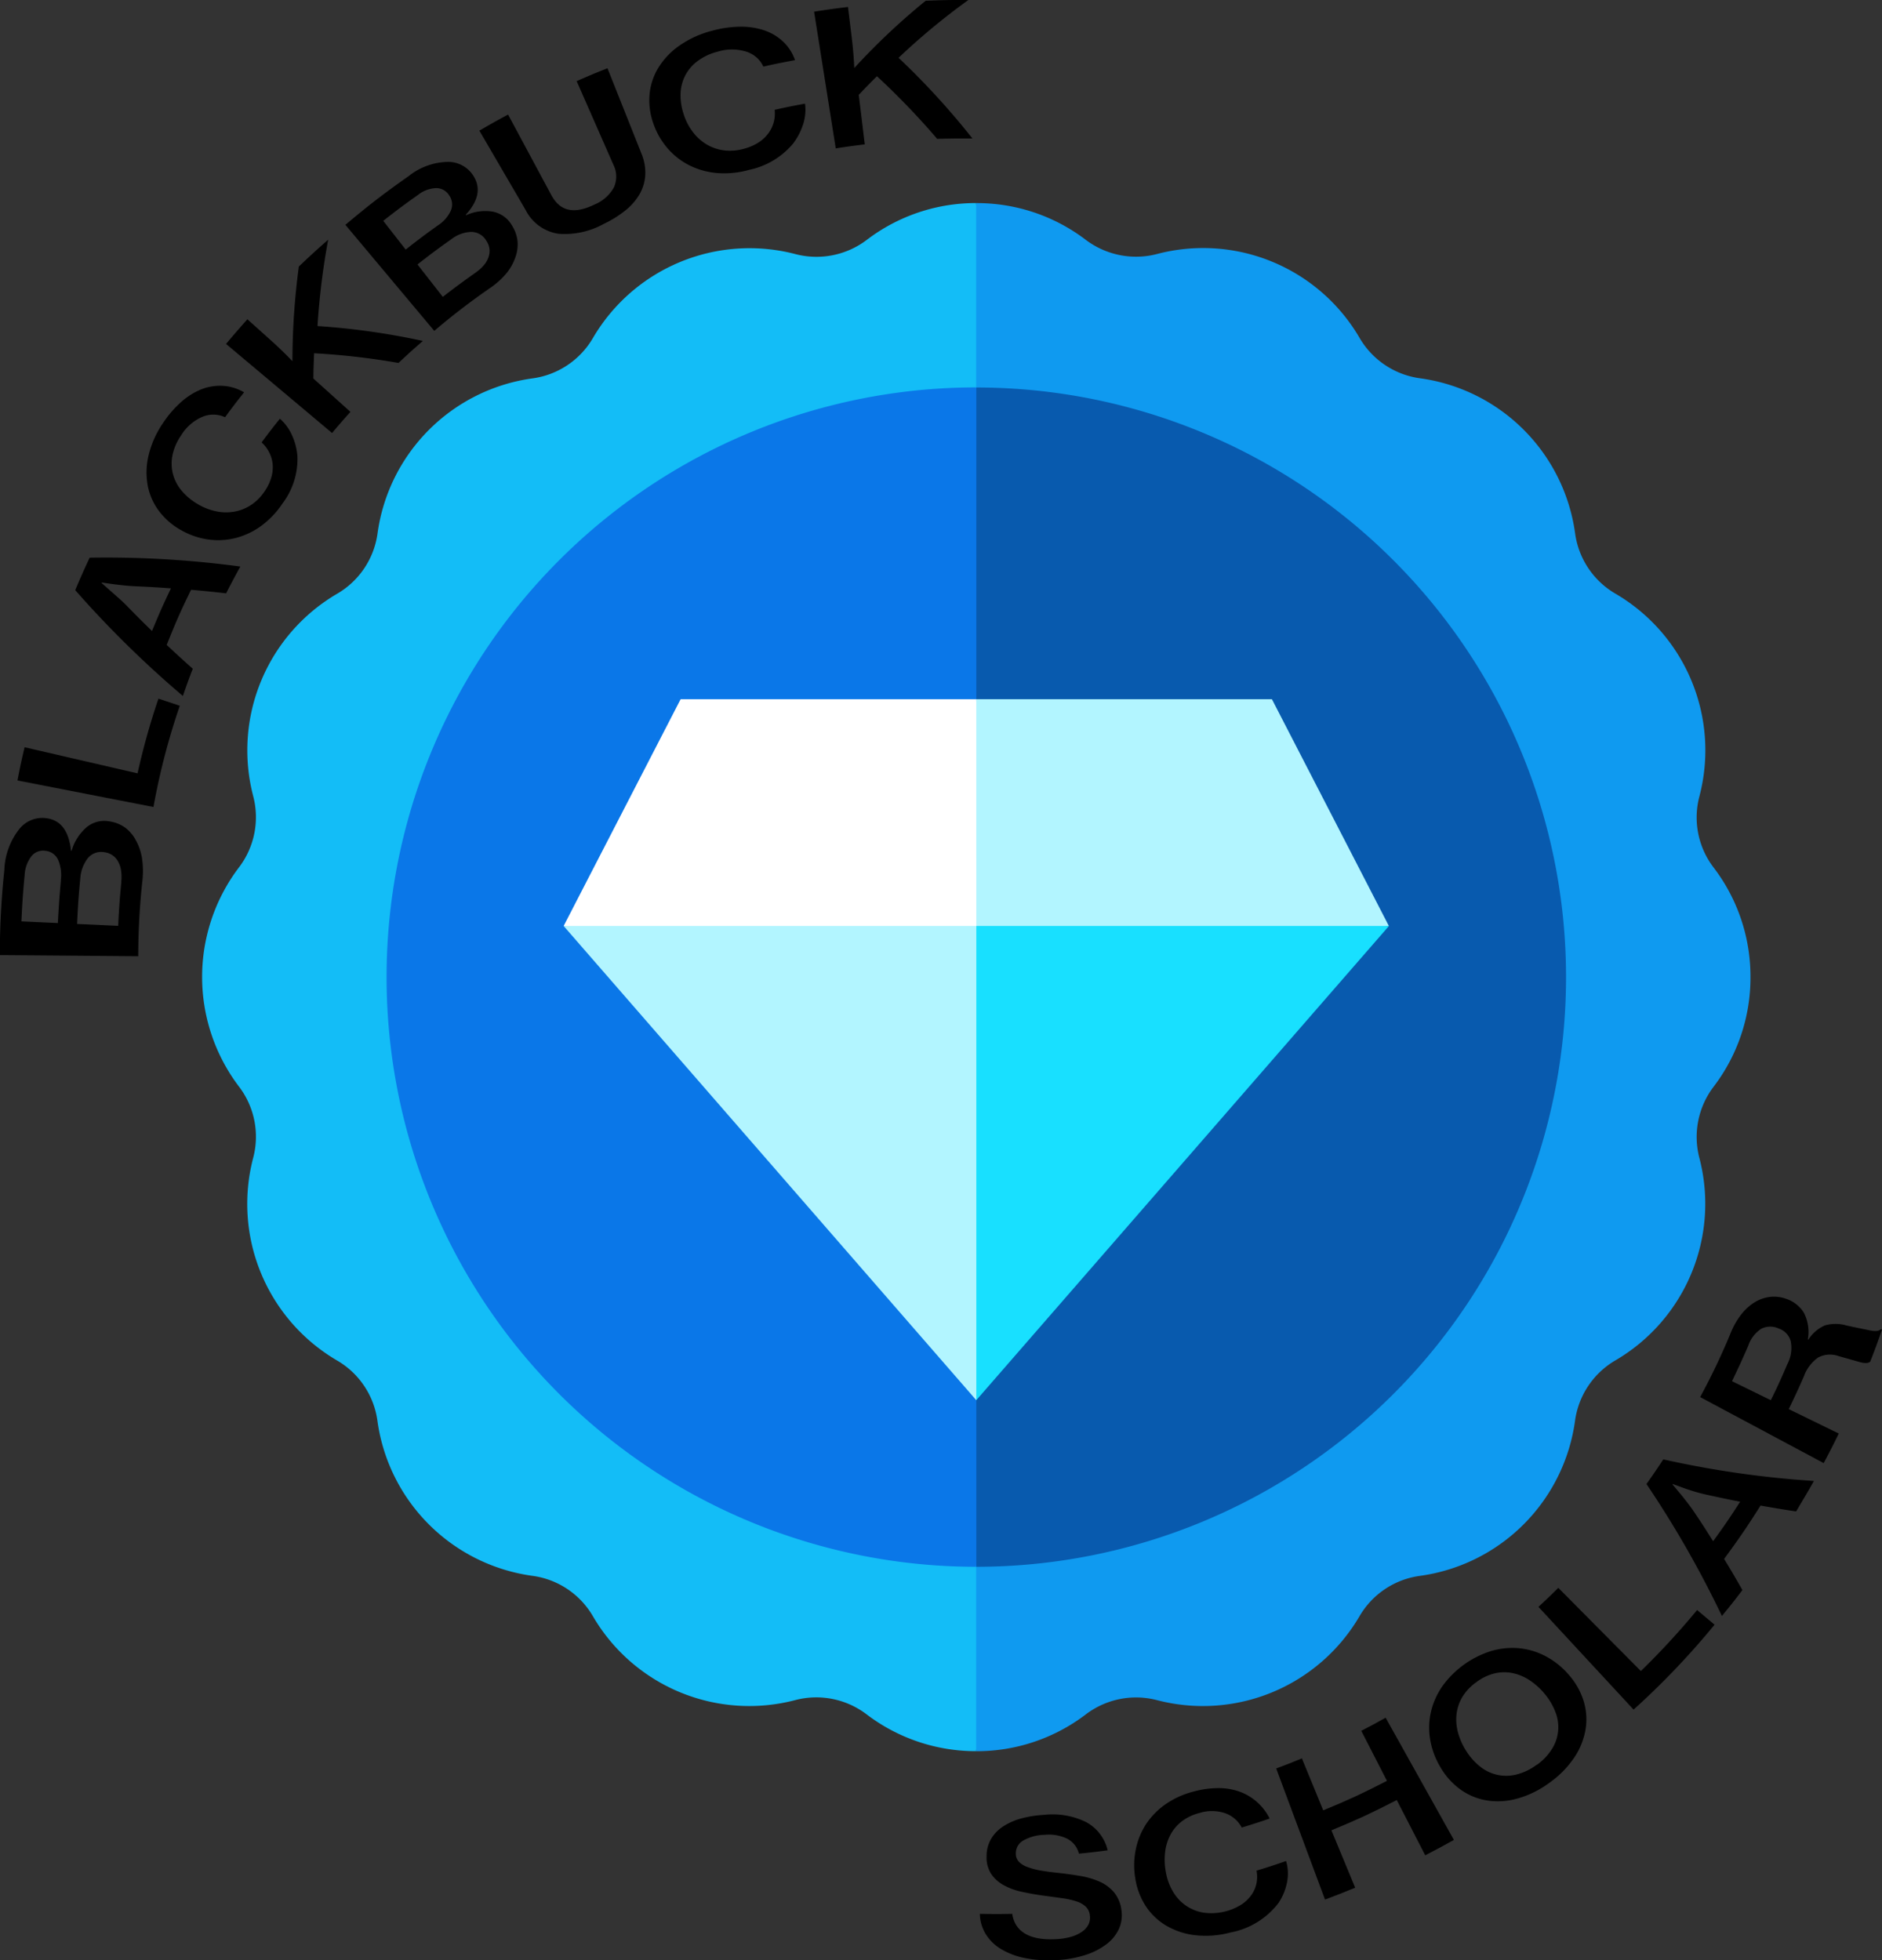 <svg xmlns="http://www.w3.org/2000/svg" width="52.903" height="55.114" viewBox="0 0 52.903 55.114"><rect x="0" y="0" width="52.903" height="55.114" fill="#333333" stroke="none"/><g transform="translate(-4.705 -3.719)"><g transform="translate(10.388 9.428)"><path d="M150.492,55.868a5.051,5.051,0,0,0-1.036-3.081,2.318,2.318,0,0,1-.4-2A5.1,5.1,0,0,0,146.7,45.09a2.327,2.327,0,0,1-1.138-1.7,5.1,5.1,0,0,0-4.358-4.358,2.326,2.326,0,0,1-1.7-1.135,5.091,5.091,0,0,0-5.693-2.359,2.316,2.316,0,0,1-.592.076,2.349,2.349,0,0,1-1.412-.474,5.047,5.047,0,0,0-3.079-1.033l-5.1,21.762,5.1,21.762a5.053,5.053,0,0,0,3.081-1.036,2.334,2.334,0,0,1,2-.4,5.1,5.1,0,0,0,5.693-2.359,2.324,2.324,0,0,1,1.7-1.135,5.1,5.1,0,0,0,4.358-4.358,2.331,2.331,0,0,1,1.135-1.7,5.1,5.1,0,0,0,2.36-5.693,2.331,2.331,0,0,1,.4-2A5.054,5.054,0,0,0,150.492,55.868Z" transform="translate(-106.969 -34.106)" fill="#0f9af0"/><path d="M53.635,35.142a2.337,2.337,0,0,1-2,.4A5.1,5.1,0,0,0,45.938,37.9a2.325,2.325,0,0,1-1.7,1.135,5.1,5.1,0,0,0-4.354,4.354,2.327,2.327,0,0,1-1.135,1.7,5.1,5.1,0,0,0-2.36,5.693,2.327,2.327,0,0,1-.4,2,5.1,5.1,0,0,0,0,6.164,2.323,2.323,0,0,1,.4,2,5.1,5.1,0,0,0,2.357,5.7,2.323,2.323,0,0,1,1.135,1.7A5.1,5.1,0,0,0,44.236,72.7a2.324,2.324,0,0,1,1.7,1.133,5.089,5.089,0,0,0,5.693,2.36,2.332,2.332,0,0,1,2,.4,5.067,5.067,0,0,0,3.082,1.037V34.106A5.05,5.05,0,0,0,53.635,35.142Z" transform="translate(-34.954 -34.106)" fill="#13bdf7"/><path d="M134.973,61.7,131.316,78.28l3.657,16.578a16.577,16.577,0,0,0,0-33.155Z" transform="translate(-113.212 -56.518)" fill="#085aae"/><path d="M62.545,78.28A16.577,16.577,0,0,0,79.122,94.858h0V61.7A16.577,16.577,0,0,0,62.545,78.28Z" transform="translate(-57.361 -56.518)" fill="#0a77e8"/><path d="M139.753,108.353l-2.55,8.925,14.148-2.55-3.287-6.375Z" transform="translate(-117.993 -94.404)" fill="#b2f5ff"/><path d="M100.636,108.353H92.325l-3.288,6.375,11.6,2.55Z" transform="translate(-78.876 -94.404)" fill="#fff"/><path d="M139.753,155.619l11.6-13.333h-11.6l-2.55,6.666Z" transform="translate(-117.993 -121.962)" fill="#18e0ff"/><path d="M89.041,142.286l11.6,13.333V142.286Z" transform="translate(-78.88 -121.962)" fill="#b2f5ff"/></g><g transform="translate(4.705 3.719)"><path d="M4.7,129.971a22.878,22.878,0,0,1,.127-2.393,1.964,1.964,0,0,1,.441-1.177.828.828,0,0,1,.761-.277c.4.063.612.369.673.913l.016,0a1.383,1.383,0,0,1,.426-.666.782.782,0,0,1,.646-.159,1,1,0,0,1,.44.179,1.082,1.082,0,0,1,.293.349,1.56,1.56,0,0,1,.173.5,2.481,2.481,0,0,1,.011.647,19.614,19.614,0,0,0-.116,2.115Zm1.713-2.1a1.091,1.091,0,0,0-.074-.578.433.433,0,0,0-.357-.255.418.418,0,0,0-.395.154.958.958,0,0,0-.19.536c-.048.514-.066.773-.09,1.294l1.024.047C6.358,128.583,6.374,128.343,6.418,127.867Zm1.7.04a1.238,1.238,0,0,0-.009-.346.72.72,0,0,0-.094-.251.5.5,0,0,0-.371-.236.484.484,0,0,0-.469.172,1.049,1.049,0,0,0-.209.575c-.048.5-.066.758-.089,1.269l1.155.053C8.052,128.645,8.069,128.4,8.117,127.907Z" transform="translate(-4.705 -103.118)"/><path d="M7.32,110.563c.073-.376.112-.562.2-.934l3.176.734a19.787,19.787,0,0,1,.587-2.1l.6.2a19.215,19.215,0,0,0-.74,2.846Z" transform="translate(-6.829 -88.621)"/><path d="M15.963,88.085c.155-.369.237-.552.405-.913a28.2,28.2,0,0,1,4.236.249c-.164.3-.244.449-.4.753-.392-.045-.589-.064-.984-.1-.3.609-.433.919-.686,1.551.29.272.437.406.733.669-.116.3-.172.457-.278.766A29.1,29.1,0,0,1,15.963,88.085Zm2.158,1.149c.2-.488.307-.728.532-1.2-.385-.028-.579-.039-.966-.057q-.186-.008-.359-.026t-.313-.037l-.308-.044-.005.012c.085.076.172.152.259.229s.154.137.241.214.164.151.232.222C17.706,88.825,17.843,88.963,18.121,89.234Z" transform="translate(-13.848 -71.493)"/><path d="M30.445,64.736a2.484,2.484,0,0,1-.586.622,2.12,2.12,0,0,1-.7.343,2,2,0,0,1-.768.055,2.122,2.122,0,0,1-.782-.258,1.978,1.978,0,0,1-.626-.531,1.74,1.74,0,0,1-.327-.723,2.051,2.051,0,0,1,.023-.86,2.733,2.733,0,0,1,.416-.922,2.961,2.961,0,0,1,.513-.588,1.944,1.944,0,0,1,.544-.341,1.435,1.435,0,0,1,.634-.1,1.324,1.324,0,0,1,.577.181c-.218.275-.326.414-.535.7a.785.785,0,0,0-.623-.017,1.3,1.3,0,0,0-.608.522,1.528,1.528,0,0,0-.248.569,1.172,1.172,0,0,0,.017.532,1.21,1.21,0,0,0,.244.462,1.7,1.7,0,0,0,.436.366,1.671,1.671,0,0,0,.535.212,1.357,1.357,0,0,0,.518.007,1.263,1.263,0,0,0,.462-.187,1.357,1.357,0,0,0,.379-.383,1.334,1.334,0,0,0,.191-.4,1.019,1.019,0,0,0,.035-.369.927.927,0,0,0-.1-.331.957.957,0,0,0-.21-.275c.2-.27.3-.4.514-.666a1.343,1.343,0,0,1,.346.477,1.759,1.759,0,0,1,.147.584A2.072,2.072,0,0,1,30.445,64.736Z" transform="translate(-22.502 -50.584)"/><path d="M38.524,42.513c.237-.281.358-.42.6-.693l.669.6q.175.158.332.311T40.39,43a20.306,20.306,0,0,1,.18-2.662c.324-.309.489-.46.825-.755a20.331,20.331,0,0,0-.3,2.428,20.261,20.261,0,0,1,2.962.418c-.279.243-.416.366-.685.619A20.068,20.068,0,0,0,41,42.776c-.013.286-.017.427-.021.71l1.042.938c-.211.234-.314.353-.517.594Z" transform="translate(-32.17 -32.844)"/><path d="M56.385,29.693c.688-.577,1.044-.851,1.779-1.37a1.817,1.817,0,0,1,1.13-.4.839.839,0,0,1,.694.4c.212.341.132.7-.219,1.087l.009.013a1.3,1.3,0,0,1,.756-.1.8.8,0,0,1,.534.389,1.037,1.037,0,0,1,.157.448,1.069,1.069,0,0,1-.061.443,1.467,1.467,0,0,1-.249.449,2.243,2.243,0,0,1-.457.413,19.463,19.463,0,0,0-1.575,1.209Zm2.6.016a.988.988,0,0,0,.365-.417.439.439,0,0,0-.05-.431.425.425,0,0,0-.367-.2.875.875,0,0,0-.506.19c-.4.283-.594.429-.978.73l.631.808C58.439,30.106,58.619,29.971,58.987,29.708Zm1.074,1.316A1.114,1.114,0,0,0,60.3,30.8a.669.669,0,0,0,.118-.229.505.505,0,0,0-.071-.43.493.493,0,0,0-.429-.249.962.962,0,0,0-.547.2c-.391.277-.583.42-.96.715l.712.911C59.493,31.433,59.681,31.294,60.062,31.025Z" transform="translate(-46.676 -23.372)"/><path d="M79.94,18.3a2.259,2.259,0,0,1-1.277.279,1.236,1.236,0,0,1-.923-.669l-1.3-2.23c.319-.186.481-.277.807-.452l1.216,2.264c.249.464.648.541,1.217.264a1.1,1.1,0,0,0,.541-.479.743.743,0,0,0-.017-.646l-1.029-2.343c.343-.151.516-.223.866-.363l.955,2.4a1.387,1.387,0,0,1,.107.609,1.225,1.225,0,0,1-.16.533,1.651,1.651,0,0,1-.395.454A3.09,3.09,0,0,1,79.94,18.3Z" transform="translate(-62.965 -12.007)"/><path d="M104.666,11.725a2.589,2.589,0,0,1-.868.094,2.155,2.155,0,0,1-.764-.194,1.99,1.99,0,0,1-.624-.457,2.091,2.091,0,0,1-.426-.7,1.96,1.96,0,0,1-.127-.812,1.742,1.742,0,0,1,.23-.764,2.081,2.081,0,0,1,.59-.642,2.822,2.822,0,0,1,.937-.433,3.1,3.1,0,0,1,.793-.115,2.048,2.048,0,0,1,.653.094,1.471,1.471,0,0,1,.564.333,1.3,1.3,0,0,1,.326.513c-.358.067-.536.1-.89.182a.786.786,0,0,0-.471-.418,1.359,1.359,0,0,0-.822,0,1.587,1.587,0,0,0-.572.274,1.192,1.192,0,0,0-.343.417,1.209,1.209,0,0,0-.12.511,1.68,1.68,0,0,0,.091.563,1.64,1.64,0,0,0,.269.509,1.346,1.346,0,0,0,.392.342,1.285,1.285,0,0,0,.48.158,1.423,1.423,0,0,0,.548-.046,1.407,1.407,0,0,0,.413-.178,1.057,1.057,0,0,0,.277-.258.93.93,0,0,0,.175-.66c.339-.075.51-.11.854-.173a1.308,1.308,0,0,1-.056.588,1.777,1.777,0,0,1-.284.54A2.192,2.192,0,0,1,104.666,11.725Z" transform="translate(-83.602 -6.951)"/><path d="M126.511,4.047c.379-.059.57-.086.953-.132l.109.893q.028.234.045.453c.011.146.018.27.022.371a18.888,18.888,0,0,1,2.008-1.892c.477-.019.717-.023,1.2-.021a18.873,18.873,0,0,0-1.962,1.625,21.355,21.355,0,0,1,2.076,2.268c-.4,0-.6,0-.991.011a21.138,21.138,0,0,0-1.693-1.761c-.209.207-.311.312-.511.524l.169,1.392c-.328.04-.491.062-.816.113Z" transform="translate(-103.627 -3.719)"/></g><g transform="translate(32.248 40.178)"><path d="M153.518,279.372a3.481,3.481,0,0,1-.936-.054,2.093,2.093,0,0,1-.69-.263,1.27,1.27,0,0,1-.426-.429,1.123,1.123,0,0,1-.154-.552c.365.007.548.008.91,0,.074.507.5.76,1.265.71a1.88,1.88,0,0,0,.377-.061,1.09,1.09,0,0,0,.3-.133.571.571,0,0,0,.193-.2.438.438,0,0,0,.048-.263.4.4,0,0,0-.113-.252.693.693,0,0,0-.262-.15,2.215,2.215,0,0,0-.4-.09c-.153-.022-.324-.045-.512-.07-.223-.03-.434-.068-.632-.112a1.828,1.828,0,0,1-.517-.192,1,1,0,0,1-.346-.32.858.858,0,0,1-.122-.491.953.953,0,0,1,.129-.487,1.073,1.073,0,0,1,.342-.35,1.793,1.793,0,0,1,.505-.221,3.039,3.039,0,0,1,.634-.1,2.133,2.133,0,0,1,1.2.209,1.224,1.224,0,0,1,.594.787c-.322.043-.484.062-.809.094a.646.646,0,0,0-.327-.419,1.182,1.182,0,0,0-.638-.11,1.256,1.256,0,0,0-.592.156.409.409,0,0,0-.216.374.328.328,0,0,0,.085.226.61.61,0,0,0,.235.146,1.988,1.988,0,0,0,.368.1c.144.025.306.047.485.066q.325.035.626.086a2.32,2.32,0,0,1,.545.157,1.139,1.139,0,0,1,.412.3.954.954,0,0,1,.211.5.943.943,0,0,1-.071.538,1.146,1.146,0,0,1-.351.428,1.974,1.974,0,0,1-.588.3A3.11,3.11,0,0,1,153.518,279.372Z" transform="translate(-151.311 -260.727)"/><path d="M177.111,275.363a2.677,2.677,0,0,1-.99.077,2.079,2.079,0,0,1-.818-.27,1.763,1.763,0,0,1-.577-.553,1.98,1.98,0,0,1-.292-.781,2.205,2.205,0,0,1,.019-.828,2.042,2.042,0,0,1,.3-.714,2.088,2.088,0,0,1,.554-.551,2.449,2.449,0,0,1,.791-.348,2.647,2.647,0,0,1,.655-.091,1.783,1.783,0,0,1,.558.081,1.519,1.519,0,0,1,.9.775c-.311.107-.468.157-.783.253a.843.843,0,0,0-.459-.4,1.162,1.162,0,0,0-.721-.012,1.371,1.371,0,0,0-.5.234,1.176,1.176,0,0,0-.325.381,1.372,1.372,0,0,0-.151.5,1.858,1.858,0,0,0,.027.575,1.6,1.6,0,0,0,.208.544,1.214,1.214,0,0,0,.865.573,1.6,1.6,0,0,0,1.043-.228,1.047,1.047,0,0,0,.288-.277.875.875,0,0,0,.14-.328.905.905,0,0,0,0-.351c.334-.1.5-.156.831-.27a1.244,1.244,0,0,1,.026.6,1.588,1.588,0,0,1-.242.583A2.205,2.205,0,0,1,177.111,275.363Z" transform="translate(-170.065 -257.492)"/><path d="M195.656,262.194c.291-.109.435-.165.722-.284l.6,1.461c.731-.3,1.09-.469,1.791-.829l-.722-1.407c.277-.142.414-.216.685-.368l1.919,3.436c-.319.178-.481.265-.806.432l-.8-1.553c-.719.37-1.087.541-1.837.851l.668,1.613c-.337.139-.506.206-.848.334Z" transform="translate(-187.325 -248.934)"/><path d="M221.926,254.106a2.753,2.753,0,0,1-.907.446,2.019,2.019,0,0,1-.863.049,1.756,1.756,0,0,1-.737-.31,2.02,2.02,0,0,1-.554-.618,2.229,2.229,0,0,1-.291-.782,2,2,0,0,1,.021-.774,2.1,2.1,0,0,1,.315-.715,2.668,2.668,0,0,1,1.379-1,2.113,2.113,0,0,1,.779-.079,2.005,2.005,0,0,1,.742.22,2.224,2.224,0,0,1,.653.519,2.016,2.016,0,0,1,.416.718,1.754,1.754,0,0,1,.067.8,2.022,2.022,0,0,1-.314.806A2.75,2.75,0,0,1,221.926,254.106Zm-.358-.5a1.562,1.562,0,0,0,.435-.459,1.147,1.147,0,0,0,.092-1.028,1.775,1.775,0,0,0-.292-.5,1.917,1.917,0,0,0-.426-.39,1.368,1.368,0,0,0-.48-.205,1.188,1.188,0,0,0-.508.006,1.4,1.4,0,0,0-.512.244,1.414,1.414,0,0,0-.395.415,1.221,1.221,0,0,0-.166.483,1.389,1.389,0,0,0,.041.523,1.856,1.856,0,0,0,.237.527,1.722,1.722,0,0,0,.384.429,1.167,1.167,0,0,0,1.013.225A1.577,1.577,0,0,0,221.568,253.6Z" transform="translate(-205.915 -240.444)"/><path d="M234.894,241.865c.227-.21.338-.317.558-.535l2.321,2.339a21.4,21.4,0,0,0,1.58-1.715l.491.412a21.972,21.972,0,0,1-2.276,2.387Z" transform="translate(-219.191 -233.148)"/><path d="M251.055,222.8c.194-.273.289-.412.473-.693a27.454,27.454,0,0,0,4.234.607c-.195.347-.3.519-.5.857-.4-.061-.6-.094-1-.165-.389.615-.594.914-1.024,1.5.21.346.313.521.514.875-.225.3-.341.442-.576.729A28.771,28.771,0,0,0,251.055,222.8Zm1.873,1.609c.316-.435.468-.657.76-1.111-.384-.076-.574-.117-.954-.2q-.182-.041-.349-.092c-.111-.034-.211-.067-.3-.1s-.2-.072-.292-.106l-.007.01.222.266c.063.076.13.161.2.252s.135.178.189.261C252.614,223.91,252.72,224.075,252.928,224.408Z" transform="translate(-232.316 -217.537)"/><path d="M259.086,200.6a18.691,18.691,0,0,0,.869-1.828,2.136,2.136,0,0,1,.282-.489,1.44,1.44,0,0,1,.363-.337,1.093,1.093,0,0,1,.427-.16.977.977,0,0,1,.473.051.915.915,0,0,1,.5.389,1.18,1.18,0,0,1,.113.753l.015.006a1.053,1.053,0,0,1,.464-.4,1.079,1.079,0,0,1,.6,0c.281.063.507.106.664.139s.26.022.308-.033l.035.012c-.127.365-.193.546-.332.9q-.079.072-.3.011l-.6-.17a.707.707,0,0,0-.565.044,1.109,1.109,0,0,0-.4.529c-.163.373-.249.557-.426.921l1.407.687c-.164.336-.249.5-.424.831Zm1.986.087c.2-.4.29-.607.469-1.021a.974.974,0,0,0,.091-.637.517.517,0,0,0-.33-.354.573.573,0,0,0-.491,0,.914.914,0,0,0-.371.478c-.174.4-.266.6-.458,1Z" transform="translate(-238.838 -197.781)"/></g></g></svg>